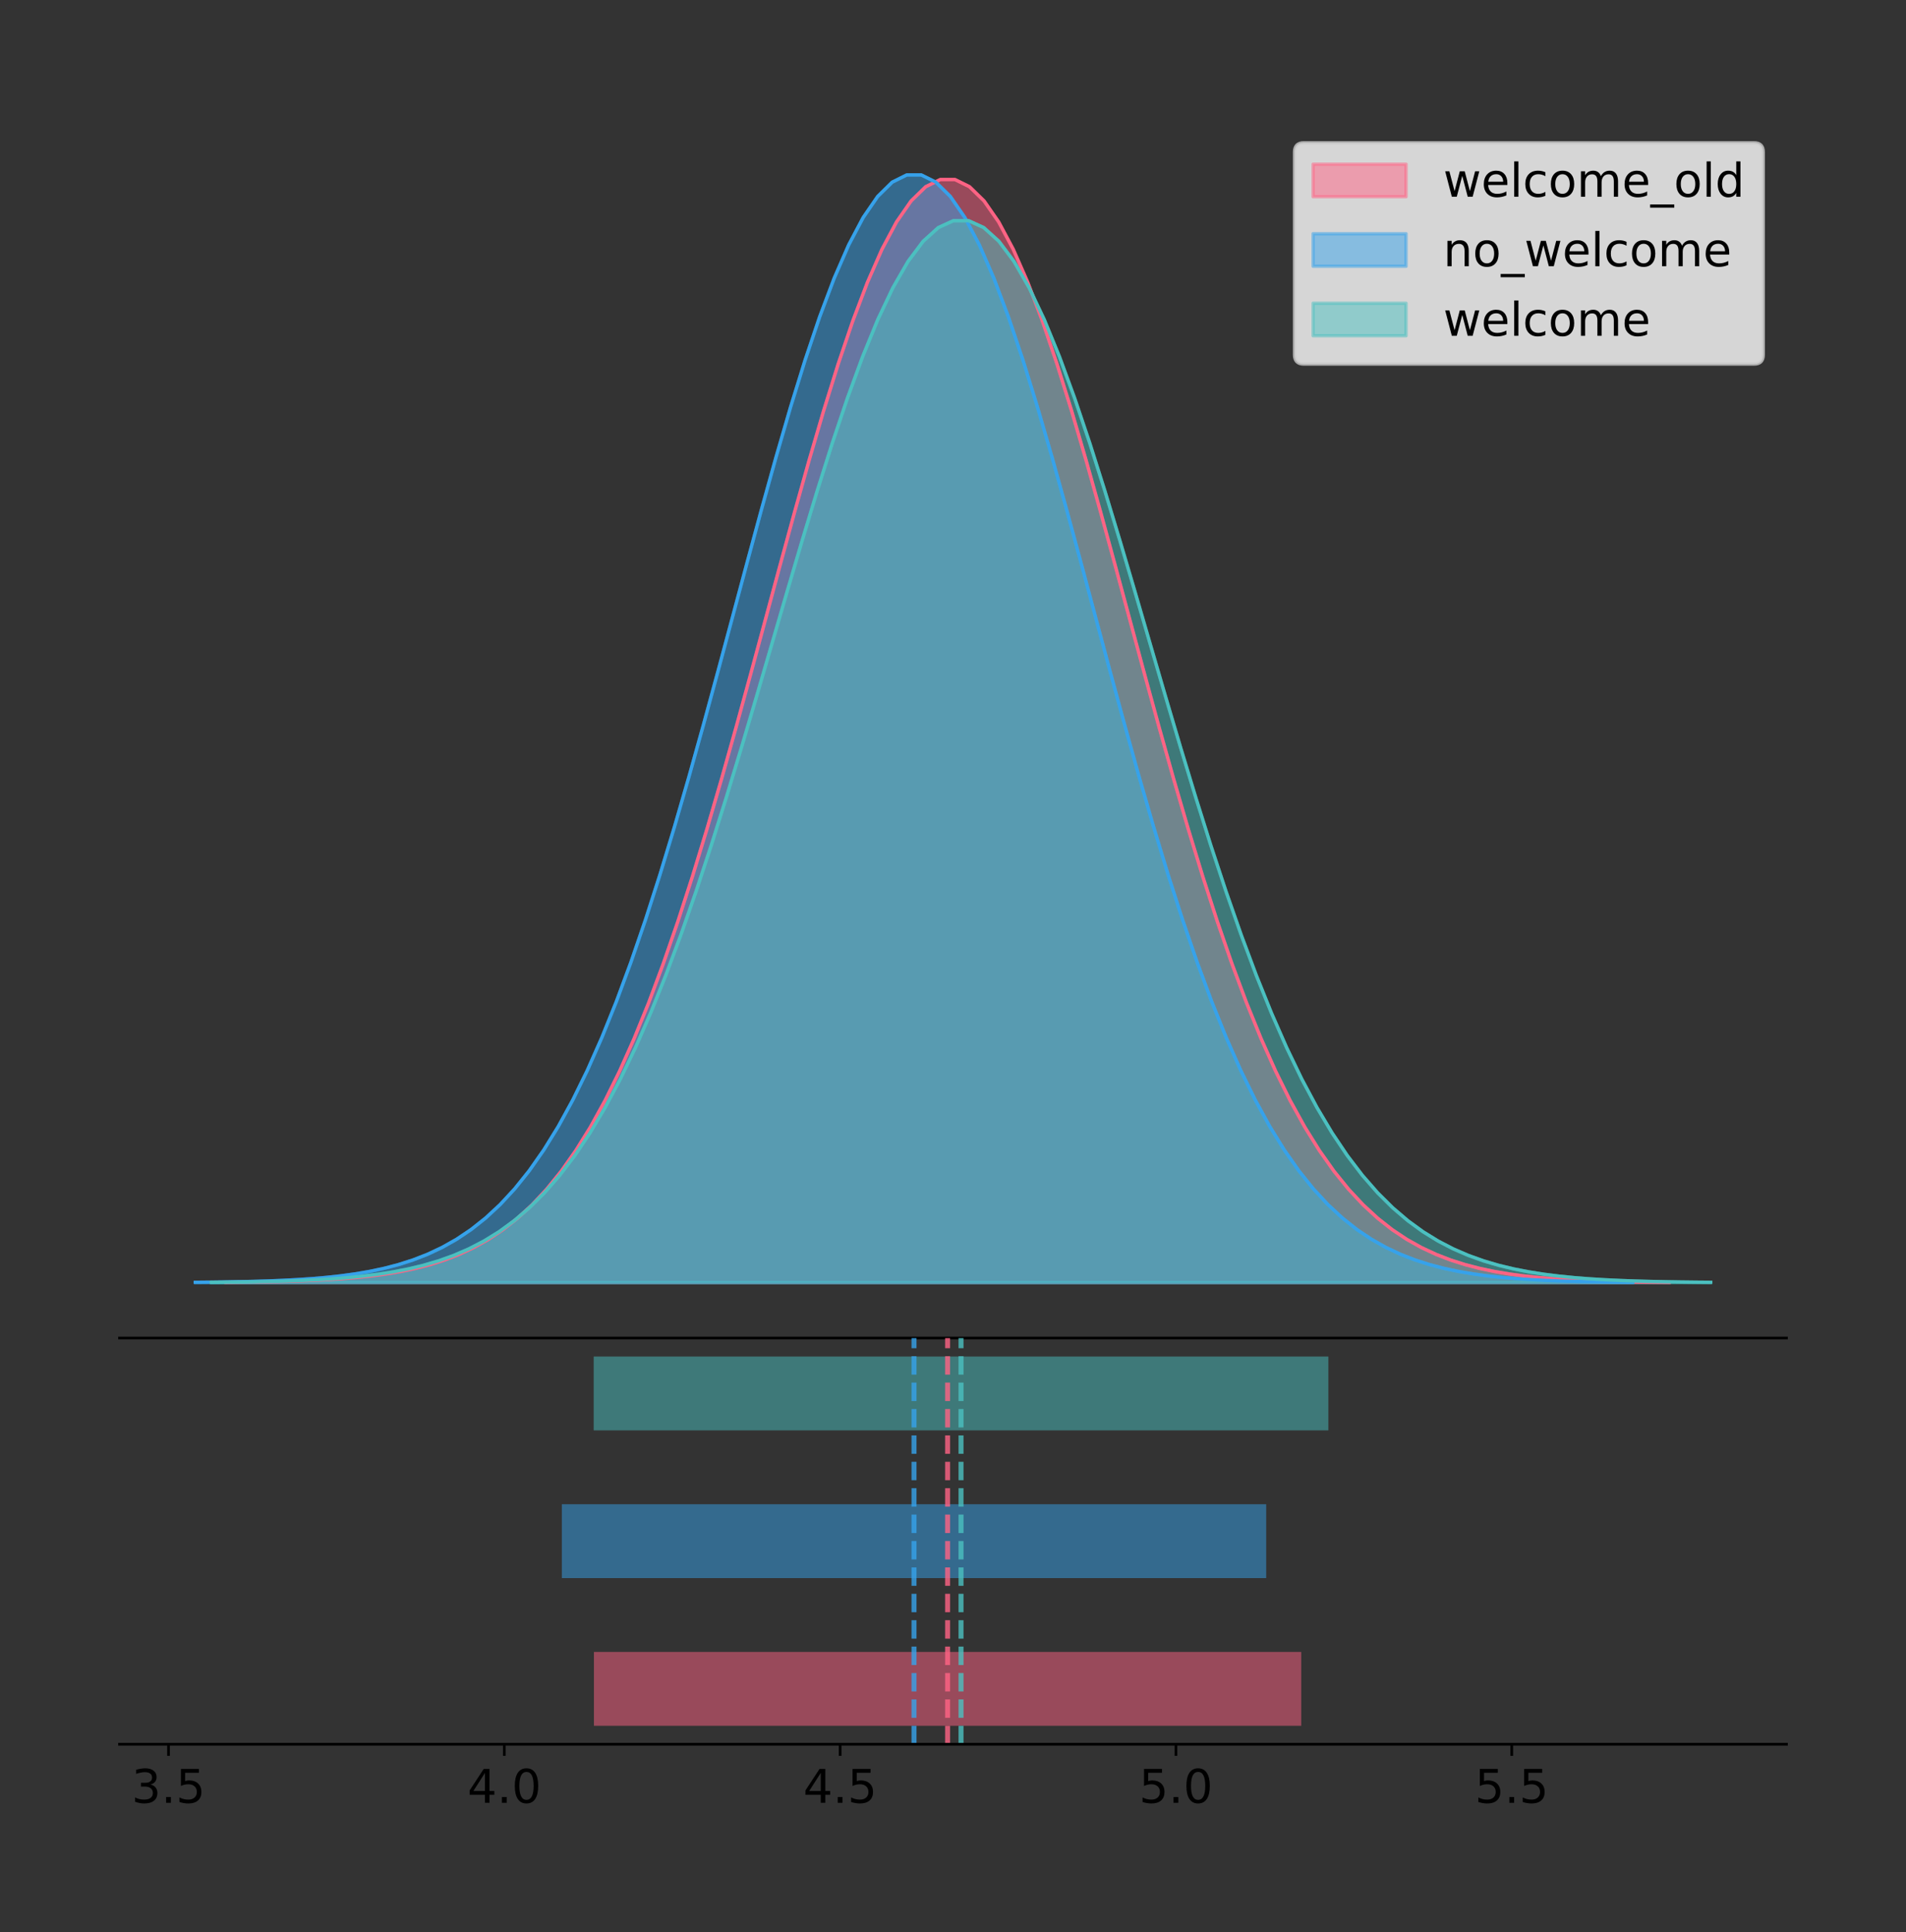 <?xml version="1.0" encoding="utf-8" standalone="no"?>
<!DOCTYPE svg PUBLIC "-//W3C//DTD SVG 1.1//EN"
  "http://www.w3.org/Graphics/SVG/1.1/DTD/svg11.dtd">
<!-- Created with matplotlib (https://matplotlib.org/) -->
<svg height="581.789pt" version="1.1" viewBox="0 0 574.2 581.789" width="574.2pt" xmlns="http://www.w3.org/2000/svg" xmlns:xlink="http://www.w3.org/1999/xlink">
 <rect x="0" y="0" width="574.2" height="581.789" fill="#333333" stroke="none"/>
 <defs>
  <style type="text/css">
*{stroke-linecap:butt;stroke-linejoin:round;}
  </style>
 </defs>
 <g id="figure_1">
  <g id="patch_1">
   <path d="M 0 581.789 
L 574.2 581.789 
L 574.2 0 
L 0 0 
z
" style="fill:none;"/>
  </g>
  <g id="axes_1">
   <g id="patch_2">
    <path d="M 36 402.93 
L 538.2 402.93 
L 538.2 36 
L 36 36 
z
" style="fill:none;"/>
   </g>
   <g id="PolyCollection_1">
    <defs>
     <path d="M 68.043 -195.538 
L 68.043 -195.65 
L 72.436 -195.692 
L 76.828 -195.748 
L 81.221 -195.824 
L 85.613 -195.924 
L 90.006 -196.055 
L 94.398 -196.228 
L 98.791 -196.451 
L 103.183 -196.739 
L 107.576 -197.108 
L 111.968 -197.577 
L 116.361 -198.168 
L 120.753 -198.909 
L 125.146 -199.83 
L 129.538 -200.968 
L 133.931 -202.362 
L 138.323 -204.058 
L 142.716 -206.107 
L 147.108 -208.563 
L 151.501 -211.485 
L 155.893 -214.936 
L 160.286 -218.981 
L 164.678 -223.684 
L 169.071 -229.11 
L 173.463 -235.323 
L 177.856 -242.378 
L 182.248 -250.325 
L 186.641 -259.203 
L 191.033 -269.039 
L 195.426 -279.841 
L 199.818 -291.603 
L 204.211 -304.292 
L 208.603 -317.857 
L 212.996 -332.218 
L 217.388 -347.27 
L 221.781 -362.885 
L 226.173 -378.904 
L 230.566 -395.15 
L 234.958 -411.421 
L 239.351 -427.498 
L 243.743 -443.15 
L 248.136 -458.138 
L 252.528 -472.221 
L 256.921 -485.162 
L 261.313 -496.734 
L 265.706 -506.731 
L 270.098 -514.966 
L 274.491 -521.285 
L 278.883 -525.567 
L 283.276 -527.729 
L 287.668 -527.729 
L 292.061 -525.567 
L 296.453 -521.285 
L 300.846 -514.966 
L 305.238 -506.731 
L 309.631 -496.734 
L 314.023 -485.162 
L 318.416 -472.221 
L 322.808 -458.138 
L 327.201 -443.15 
L 331.593 -427.498 
L 335.986 -411.421 
L 340.378 -395.15 
L 344.771 -378.904 
L 349.163 -362.885 
L 353.556 -347.27 
L 357.948 -332.218 
L 362.341 -317.857 
L 366.733 -304.292 
L 371.126 -291.603 
L 375.518 -279.841 
L 379.911 -269.039 
L 384.303 -259.203 
L 388.696 -250.325 
L 393.088 -242.378 
L 397.481 -235.323 
L 401.873 -229.11 
L 406.266 -223.684 
L 410.658 -218.981 
L 415.051 -214.936 
L 419.443 -211.485 
L 423.836 -208.563 
L 428.228 -206.107 
L 432.621 -204.058 
L 437.013 -202.362 
L 441.406 -200.968 
L 445.798 -199.83 
L 450.191 -198.909 
L 454.583 -198.168 
L 458.976 -197.577 
L 463.368 -197.108 
L 467.761 -196.739 
L 472.153 -196.451 
L 476.546 -196.228 
L 480.938 -196.055 
L 485.331 -195.924 
L 489.723 -195.824 
L 494.116 -195.748 
L 498.508 -195.692 
L 502.901 -195.65 
L 502.901 -195.538 
L 502.901 -195.538 
L 498.508 -195.538 
L 494.116 -195.538 
L 489.723 -195.538 
L 485.331 -195.538 
L 480.938 -195.538 
L 476.546 -195.538 
L 472.153 -195.538 
L 467.761 -195.538 
L 463.368 -195.538 
L 458.976 -195.538 
L 454.583 -195.538 
L 450.191 -195.538 
L 445.798 -195.538 
L 441.406 -195.538 
L 437.013 -195.538 
L 432.621 -195.538 
L 428.228 -195.538 
L 423.836 -195.538 
L 419.443 -195.538 
L 415.051 -195.538 
L 410.658 -195.538 
L 406.266 -195.538 
L 401.873 -195.538 
L 397.481 -195.538 
L 393.088 -195.538 
L 388.696 -195.538 
L 384.303 -195.538 
L 379.911 -195.538 
L 375.518 -195.538 
L 371.126 -195.538 
L 366.733 -195.538 
L 362.341 -195.538 
L 357.948 -195.538 
L 353.556 -195.538 
L 349.163 -195.538 
L 344.771 -195.538 
L 340.378 -195.538 
L 335.986 -195.538 
L 331.593 -195.538 
L 327.201 -195.538 
L 322.808 -195.538 
L 318.416 -195.538 
L 314.023 -195.538 
L 309.631 -195.538 
L 305.238 -195.538 
L 300.846 -195.538 
L 296.453 -195.538 
L 292.061 -195.538 
L 287.668 -195.538 
L 283.276 -195.538 
L 278.883 -195.538 
L 274.491 -195.538 
L 270.098 -195.538 
L 265.706 -195.538 
L 261.313 -195.538 
L 256.921 -195.538 
L 252.528 -195.538 
L 248.136 -195.538 
L 243.743 -195.538 
L 239.351 -195.538 
L 234.958 -195.538 
L 230.566 -195.538 
L 226.173 -195.538 
L 221.781 -195.538 
L 217.388 -195.538 
L 212.996 -195.538 
L 208.603 -195.538 
L 204.211 -195.538 
L 199.818 -195.538 
L 195.426 -195.538 
L 191.033 -195.538 
L 186.641 -195.538 
L 182.248 -195.538 
L 177.856 -195.538 
L 173.463 -195.538 
L 169.071 -195.538 
L 164.678 -195.538 
L 160.286 -195.538 
L 155.893 -195.538 
L 151.501 -195.538 
L 147.108 -195.538 
L 142.716 -195.538 
L 138.323 -195.538 
L 133.931 -195.538 
L 129.538 -195.538 
L 125.146 -195.538 
L 120.753 -195.538 
L 116.361 -195.538 
L 111.968 -195.538 
L 107.576 -195.538 
L 103.183 -195.538 
L 98.791 -195.538 
L 94.398 -195.538 
L 90.006 -195.538 
L 85.613 -195.538 
L 81.221 -195.538 
L 76.828 -195.538 
L 72.436 -195.538 
L 68.043 -195.538 
z
" id="mfe1f7207b8" style="stroke:#ff6384;stroke-opacity:0.5;"/>
    </defs>
    <g clip-path="url(#pb02320dcc9)">
     <use style="fill:#ff6384;fill-opacity:0.5;stroke:#ff6384;stroke-opacity:0.5;" x="0" xlink:href="#mfe1f7207b8" y="581.789"/>
    </g>
   </g>
   <g id="PolyCollection_2">
    <defs>
     <path d="M 58.827 -195.538 
L 58.827 -195.65 
L 63.202 -195.692 
L 67.576 -195.749 
L 71.95 -195.825 
L 76.325 -195.925 
L 80.699 -196.058 
L 85.073 -196.23 
L 89.447 -196.455 
L 93.822 -196.744 
L 98.196 -197.115 
L 102.57 -197.585 
L 106.945 -198.179 
L 111.319 -198.923 
L 115.693 -199.848 
L 120.068 -200.99 
L 124.442 -202.39 
L 128.816 -204.093 
L 133.191 -206.151 
L 137.565 -208.617 
L 141.939 -211.552 
L 146.313 -215.017 
L 150.688 -219.078 
L 155.062 -223.801 
L 159.436 -229.25 
L 163.811 -235.488 
L 168.185 -242.572 
L 172.559 -250.552 
L 176.934 -259.468 
L 181.308 -269.344 
L 185.682 -280.192 
L 190.057 -292.002 
L 194.431 -304.744 
L 198.805 -318.365 
L 203.179 -332.786 
L 207.554 -347.901 
L 211.928 -363.58 
L 216.302 -379.667 
L 220.677 -395.98 
L 225.051 -412.318 
L 229.425 -428.462 
L 233.8 -444.18 
L 238.174 -459.23 
L 242.548 -473.372 
L 246.923 -486.366 
L 251.297 -497.987 
L 255.671 -508.025 
L 260.045 -516.294 
L 264.42 -522.64 
L 268.794 -526.94 
L 273.168 -529.111 
L 277.543 -529.111 
L 281.917 -526.94 
L 286.291 -522.64 
L 290.666 -516.294 
L 295.04 -508.025 
L 299.414 -497.987 
L 303.789 -486.366 
L 308.163 -473.372 
L 312.537 -459.23 
L 316.911 -444.18 
L 321.286 -428.462 
L 325.66 -412.318 
L 330.034 -395.98 
L 334.409 -379.667 
L 338.783 -363.58 
L 343.157 -347.901 
L 347.532 -332.786 
L 351.906 -318.365 
L 356.28 -304.744 
L 360.655 -292.002 
L 365.029 -280.192 
L 369.403 -269.344 
L 373.777 -259.468 
L 378.152 -250.552 
L 382.526 -242.572 
L 386.9 -235.488 
L 391.275 -229.25 
L 395.649 -223.801 
L 400.023 -219.078 
L 404.398 -215.017 
L 408.772 -211.552 
L 413.146 -208.617 
L 417.521 -206.151 
L 421.895 -204.093 
L 426.269 -202.39 
L 430.643 -200.99 
L 435.018 -199.848 
L 439.392 -198.923 
L 443.766 -198.179 
L 448.141 -197.585 
L 452.515 -197.115 
L 456.889 -196.744 
L 461.264 -196.455 
L 465.638 -196.23 
L 470.012 -196.058 
L 474.387 -195.925 
L 478.761 -195.825 
L 483.135 -195.749 
L 487.509 -195.692 
L 491.884 -195.65 
L 491.884 -195.538 
L 491.884 -195.538 
L 487.509 -195.538 
L 483.135 -195.538 
L 478.761 -195.538 
L 474.387 -195.538 
L 470.012 -195.538 
L 465.638 -195.538 
L 461.264 -195.538 
L 456.889 -195.538 
L 452.515 -195.538 
L 448.141 -195.538 
L 443.766 -195.538 
L 439.392 -195.538 
L 435.018 -195.538 
L 430.643 -195.538 
L 426.269 -195.538 
L 421.895 -195.538 
L 417.521 -195.538 
L 413.146 -195.538 
L 408.772 -195.538 
L 404.398 -195.538 
L 400.023 -195.538 
L 395.649 -195.538 
L 391.275 -195.538 
L 386.9 -195.538 
L 382.526 -195.538 
L 378.152 -195.538 
L 373.777 -195.538 
L 369.403 -195.538 
L 365.029 -195.538 
L 360.655 -195.538 
L 356.28 -195.538 
L 351.906 -195.538 
L 347.532 -195.538 
L 343.157 -195.538 
L 338.783 -195.538 
L 334.409 -195.538 
L 330.034 -195.538 
L 325.66 -195.538 
L 321.286 -195.538 
L 316.911 -195.538 
L 312.537 -195.538 
L 308.163 -195.538 
L 303.789 -195.538 
L 299.414 -195.538 
L 295.04 -195.538 
L 290.666 -195.538 
L 286.291 -195.538 
L 281.917 -195.538 
L 277.543 -195.538 
L 273.168 -195.538 
L 268.794 -195.538 
L 264.42 -195.538 
L 260.045 -195.538 
L 255.671 -195.538 
L 251.297 -195.538 
L 246.923 -195.538 
L 242.548 -195.538 
L 238.174 -195.538 
L 233.8 -195.538 
L 229.425 -195.538 
L 225.051 -195.538 
L 220.677 -195.538 
L 216.302 -195.538 
L 211.928 -195.538 
L 207.554 -195.538 
L 203.179 -195.538 
L 198.805 -195.538 
L 194.431 -195.538 
L 190.057 -195.538 
L 185.682 -195.538 
L 181.308 -195.538 
L 176.934 -195.538 
L 172.559 -195.538 
L 168.185 -195.538 
L 163.811 -195.538 
L 159.436 -195.538 
L 155.062 -195.538 
L 150.688 -195.538 
L 146.313 -195.538 
L 141.939 -195.538 
L 137.565 -195.538 
L 133.191 -195.538 
L 128.816 -195.538 
L 124.442 -195.538 
L 120.068 -195.538 
L 115.693 -195.538 
L 111.319 -195.538 
L 106.945 -195.538 
L 102.57 -195.538 
L 98.196 -195.538 
L 93.822 -195.538 
L 89.447 -195.538 
L 85.073 -195.538 
L 80.699 -195.538 
L 76.325 -195.538 
L 71.95 -195.538 
L 67.576 -195.538 
L 63.202 -195.538 
L 58.827 -195.538 
z
" id="m46a55c769d" style="stroke:#36a2eb;stroke-opacity:0.5;"/>
    </defs>
    <g clip-path="url(#pb02320dcc9)">
     <use style="fill:#36a2eb;fill-opacity:0.5;stroke:#36a2eb;stroke-opacity:0.5;" x="0" xlink:href="#m46a55c769d" y="581.789"/>
    </g>
   </g>
   <g id="PolyCollection_3">
    <defs>
     <path d="M 63.665 -195.538 
L 63.665 -195.645 
L 68.227 -195.686 
L 72.79 -195.74 
L 77.353 -195.813 
L 81.916 -195.909 
L 86.478 -196.036 
L 91.041 -196.202 
L 95.604 -196.417 
L 100.166 -196.695 
L 104.729 -197.05 
L 109.292 -197.501 
L 113.854 -198.07 
L 118.417 -198.783 
L 122.98 -199.67 
L 127.543 -200.765 
L 132.105 -202.107 
L 136.668 -203.74 
L 141.231 -205.712 
L 145.793 -208.077 
L 150.356 -210.89 
L 154.919 -214.213 
L 159.482 -218.106 
L 164.044 -222.634 
L 168.607 -227.858 
L 173.17 -233.838 
L 177.732 -240.63 
L 182.295 -248.281 
L 186.858 -256.828 
L 191.421 -266.297 
L 195.983 -276.697 
L 200.546 -288.019 
L 205.109 -300.235 
L 209.671 -313.294 
L 214.234 -327.119 
L 218.797 -341.61 
L 223.359 -356.642 
L 227.922 -372.064 
L 232.485 -387.704 
L 237.048 -403.367 
L 241.61 -418.845 
L 246.173 -433.913 
L 250.736 -448.342 
L 255.298 -461.9 
L 259.861 -474.357 
L 264.424 -485.498 
L 268.987 -495.122 
L 273.549 -503.05 
L 278.112 -509.133 
L 282.675 -513.256 
L 287.237 -515.337 
L 291.8 -515.337 
L 296.363 -513.256 
L 300.925 -509.133 
L 305.488 -503.05 
L 310.051 -495.122 
L 314.614 -485.498 
L 319.176 -474.357 
L 323.739 -461.9 
L 328.302 -448.342 
L 332.864 -433.913 
L 337.427 -418.845 
L 341.99 -403.367 
L 346.553 -387.704 
L 351.115 -372.064 
L 355.678 -356.642 
L 360.241 -341.61 
L 364.803 -327.119 
L 369.366 -313.294 
L 373.929 -300.235 
L 378.492 -288.019 
L 383.054 -276.697 
L 387.617 -266.297 
L 392.18 -256.828 
L 396.742 -248.281 
L 401.305 -240.63 
L 405.868 -233.838 
L 410.43 -227.858 
L 414.993 -222.634 
L 419.556 -218.106 
L 424.119 -214.213 
L 428.681 -210.89 
L 433.244 -208.077 
L 437.807 -205.712 
L 442.369 -203.74 
L 446.932 -202.107 
L 451.495 -200.765 
L 456.058 -199.67 
L 460.62 -198.783 
L 465.183 -198.07 
L 469.746 -197.501 
L 474.308 -197.05 
L 478.871 -196.695 
L 483.434 -196.417 
L 487.996 -196.202 
L 492.559 -196.036 
L 497.122 -195.909 
L 501.685 -195.813 
L 506.247 -195.74 
L 510.81 -195.686 
L 515.373 -195.645 
L 515.373 -195.538 
L 515.373 -195.538 
L 510.81 -195.538 
L 506.247 -195.538 
L 501.685 -195.538 
L 497.122 -195.538 
L 492.559 -195.538 
L 487.996 -195.538 
L 483.434 -195.538 
L 478.871 -195.538 
L 474.308 -195.538 
L 469.746 -195.538 
L 465.183 -195.538 
L 460.62 -195.538 
L 456.058 -195.538 
L 451.495 -195.538 
L 446.932 -195.538 
L 442.369 -195.538 
L 437.807 -195.538 
L 433.244 -195.538 
L 428.681 -195.538 
L 424.119 -195.538 
L 419.556 -195.538 
L 414.993 -195.538 
L 410.43 -195.538 
L 405.868 -195.538 
L 401.305 -195.538 
L 396.742 -195.538 
L 392.18 -195.538 
L 387.617 -195.538 
L 383.054 -195.538 
L 378.492 -195.538 
L 373.929 -195.538 
L 369.366 -195.538 
L 364.803 -195.538 
L 360.241 -195.538 
L 355.678 -195.538 
L 351.115 -195.538 
L 346.553 -195.538 
L 341.99 -195.538 
L 337.427 -195.538 
L 332.864 -195.538 
L 328.302 -195.538 
L 323.739 -195.538 
L 319.176 -195.538 
L 314.614 -195.538 
L 310.051 -195.538 
L 305.488 -195.538 
L 300.925 -195.538 
L 296.363 -195.538 
L 291.8 -195.538 
L 287.237 -195.538 
L 282.675 -195.538 
L 278.112 -195.538 
L 273.549 -195.538 
L 268.987 -195.538 
L 264.424 -195.538 
L 259.861 -195.538 
L 255.298 -195.538 
L 250.736 -195.538 
L 246.173 -195.538 
L 241.61 -195.538 
L 237.048 -195.538 
L 232.485 -195.538 
L 227.922 -195.538 
L 223.359 -195.538 
L 218.797 -195.538 
L 214.234 -195.538 
L 209.671 -195.538 
L 205.109 -195.538 
L 200.546 -195.538 
L 195.983 -195.538 
L 191.421 -195.538 
L 186.858 -195.538 
L 182.295 -195.538 
L 177.732 -195.538 
L 173.17 -195.538 
L 168.607 -195.538 
L 164.044 -195.538 
L 159.482 -195.538 
L 154.919 -195.538 
L 150.356 -195.538 
L 145.793 -195.538 
L 141.231 -195.538 
L 136.668 -195.538 
L 132.105 -195.538 
L 127.543 -195.538 
L 122.98 -195.538 
L 118.417 -195.538 
L 113.854 -195.538 
L 109.292 -195.538 
L 104.729 -195.538 
L 100.166 -195.538 
L 95.604 -195.538 
L 91.041 -195.538 
L 86.478 -195.538 
L 81.916 -195.538 
L 77.353 -195.538 
L 72.79 -195.538 
L 68.227 -195.538 
L 63.665 -195.538 
z
" id="m314ed93e96" style="stroke:#4bc0c0;stroke-opacity:0.5;"/>
    </defs>
    <g clip-path="url(#pb02320dcc9)">
     <use style="fill:#4bc0c0;fill-opacity:0.5;stroke:#4bc0c0;stroke-opacity:0.5;" x="0" xlink:href="#m314ed93e96" y="581.789"/>
    </g>
   </g>
   <g id="line2d_1">
    <path clip-path="url(#pb02320dcc9)" d="M 68.043 386.14 
L 72.436 386.098 
L 76.828 386.041 
L 81.221 385.966 
L 85.613 385.866 
L 90.006 385.734 
L 94.398 385.562 
L 98.791 385.338 
L 103.183 385.05 
L 107.576 384.681 
L 111.968 384.213 
L 116.361 383.621 
L 120.753 382.881 
L 125.146 381.959 
L 129.538 380.822 
L 133.931 379.428 
L 138.323 377.731 
L 142.716 375.683 
L 147.108 373.227 
L 151.501 370.304 
L 155.893 366.853 
L 160.286 362.809 
L 164.678 358.106 
L 169.071 352.679 
L 173.463 346.467 
L 177.856 339.412 
L 182.248 331.465 
L 186.641 322.586 
L 191.033 312.751 
L 195.426 301.948 
L 199.818 290.187 
L 204.211 277.497 
L 208.603 263.933 
L 212.996 249.572 
L 217.388 234.519 
L 221.781 218.905 
L 226.173 202.885 
L 230.566 186.639 
L 234.958 170.369 
L 239.351 154.291 
L 243.743 138.639 
L 248.136 123.651 
L 252.528 109.568 
L 256.921 96.628 
L 261.313 85.055 
L 265.706 75.059 
L 270.098 66.823 
L 274.491 60.504 
L 278.883 56.222 
L 283.276 54.06 
L 287.668 54.06 
L 292.061 56.222 
L 296.453 60.504 
L 300.846 66.823 
L 305.238 75.059 
L 309.631 85.055 
L 314.023 96.628 
L 318.416 109.568 
L 322.808 123.651 
L 327.201 138.639 
L 331.593 154.291 
L 335.986 170.369 
L 340.378 186.639 
L 344.771 202.885 
L 349.163 218.905 
L 353.556 234.519 
L 357.948 249.572 
L 362.341 263.933 
L 366.733 277.497 
L 371.126 290.187 
L 375.518 301.948 
L 379.911 312.751 
L 384.303 322.586 
L 388.696 331.465 
L 393.088 339.412 
L 397.481 346.467 
L 401.873 352.679 
L 406.266 358.106 
L 410.658 362.809 
L 415.051 366.853 
L 419.443 370.304 
L 423.836 373.227 
L 428.228 375.683 
L 432.621 377.731 
L 437.013 379.428 
L 441.406 380.822 
L 445.798 381.959 
L 450.191 382.881 
L 454.583 383.621 
L 458.976 384.213 
L 463.368 384.681 
L 467.761 385.05 
L 472.153 385.338 
L 476.546 385.562 
L 480.938 385.734 
L 485.331 385.866 
L 489.723 385.966 
L 494.116 386.041 
L 498.508 386.098 
L 502.901 386.14 
" style="fill:none;stroke:#ff6384;stroke-linecap:square;"/>
   </g>
   <g id="line2d_2">
    <path clip-path="url(#pb02320dcc9)" d="M 58.827 386.139 
L 63.202 386.097 
L 67.576 386.04 
L 71.95 385.965 
L 76.325 385.864 
L 80.699 385.732 
L 85.073 385.559 
L 89.447 385.334 
L 93.822 385.045 
L 98.196 384.675 
L 102.57 384.204 
L 106.945 383.61 
L 111.319 382.867 
L 115.693 381.941 
L 120.068 380.799 
L 124.442 379.399 
L 128.816 377.696 
L 133.191 375.639 
L 137.565 373.172 
L 141.939 370.238 
L 146.313 366.772 
L 150.688 362.711 
L 155.062 357.989 
L 159.436 352.539 
L 163.811 346.301 
L 168.185 339.217 
L 172.559 331.237 
L 176.934 322.322 
L 181.308 312.445 
L 185.682 301.597 
L 190.057 289.787 
L 194.431 277.045 
L 198.805 263.424 
L 203.179 249.004 
L 207.554 233.888 
L 211.928 218.209 
L 216.302 202.123 
L 220.677 185.809 
L 225.051 169.471 
L 229.425 153.327 
L 233.8 137.61 
L 238.174 122.559 
L 242.548 108.418 
L 246.923 95.423 
L 251.297 83.803 
L 255.671 73.765 
L 260.045 65.495 
L 264.42 59.15 
L 268.794 54.85 
L 273.168 52.679 
L 277.543 52.679 
L 281.917 54.85 
L 286.291 59.15 
L 290.666 65.495 
L 295.04 73.765 
L 299.414 83.803 
L 303.789 95.423 
L 308.163 108.418 
L 312.537 122.559 
L 316.911 137.61 
L 321.286 153.327 
L 325.66 169.471 
L 330.034 185.809 
L 334.409 202.123 
L 338.783 218.209 
L 343.157 233.888 
L 347.532 249.004 
L 351.906 263.424 
L 356.28 277.045 
L 360.655 289.787 
L 365.029 301.597 
L 369.403 312.445 
L 373.777 322.322 
L 378.152 331.237 
L 382.526 339.217 
L 386.9 346.301 
L 391.275 352.539 
L 395.649 357.989 
L 400.023 362.711 
L 404.398 366.772 
L 408.772 370.238 
L 413.146 373.172 
L 417.521 375.639 
L 421.895 377.696 
L 426.269 379.399 
L 430.643 380.799 
L 435.018 381.941 
L 439.392 382.867 
L 443.766 383.61 
L 448.141 384.204 
L 452.515 384.675 
L 456.889 385.045 
L 461.264 385.334 
L 465.638 385.559 
L 470.012 385.732 
L 474.387 385.864 
L 478.761 385.965 
L 483.135 386.04 
L 487.509 386.097 
L 491.884 386.139 
" style="fill:none;stroke:#36a2eb;stroke-linecap:square;"/>
   </g>
   <g id="line2d_3">
    <path clip-path="url(#pb02320dcc9)" d="M 63.665 386.144 
L 68.227 386.104 
L 72.79 386.049 
L 77.353 385.976 
L 81.916 385.88 
L 86.478 385.753 
L 91.041 385.587 
L 95.604 385.372 
L 100.166 385.095 
L 104.729 384.74 
L 109.292 384.289 
L 113.854 383.719 
L 118.417 383.006 
L 122.98 382.119 
L 127.543 381.024 
L 132.105 379.682 
L 136.668 378.049 
L 141.231 376.077 
L 145.793 373.712 
L 150.356 370.899 
L 154.919 367.577 
L 159.482 363.683 
L 164.044 359.156 
L 168.607 353.931 
L 173.17 347.951 
L 177.732 341.159 
L 182.295 333.509 
L 186.858 324.961 
L 191.421 315.493 
L 195.983 305.093 
L 200.546 293.77 
L 205.109 281.554 
L 209.671 268.496 
L 214.234 254.671 
L 218.797 240.179 
L 223.359 225.148 
L 227.922 209.725 
L 232.485 194.086 
L 237.048 178.422 
L 241.61 162.945 
L 246.173 147.876 
L 250.736 133.447 
L 255.298 119.89 
L 259.861 107.432 
L 264.424 96.291 
L 268.987 86.668 
L 273.549 78.74 
L 278.112 72.656 
L 282.675 68.534 
L 287.237 66.452 
L 291.8 66.452 
L 296.363 68.534 
L 300.925 72.656 
L 305.488 78.74 
L 310.051 86.668 
L 314.614 96.291 
L 319.176 107.432 
L 323.739 119.89 
L 328.302 133.447 
L 332.864 147.876 
L 337.427 162.945 
L 341.99 178.422 
L 346.553 194.086 
L 351.115 209.725 
L 355.678 225.148 
L 360.241 240.179 
L 364.803 254.671 
L 369.366 268.496 
L 373.929 281.554 
L 378.492 293.77 
L 383.054 305.093 
L 387.617 315.493 
L 392.18 324.961 
L 396.742 333.509 
L 401.305 341.159 
L 405.868 347.951 
L 410.43 353.931 
L 414.993 359.156 
L 419.556 363.683 
L 424.119 367.577 
L 428.681 370.899 
L 433.244 373.712 
L 437.807 376.077 
L 442.369 378.049 
L 446.932 379.682 
L 451.495 381.024 
L 456.058 382.119 
L 460.62 383.006 
L 465.183 383.719 
L 469.746 384.289 
L 474.308 384.74 
L 478.871 385.095 
L 483.434 385.372 
L 487.996 385.587 
L 492.559 385.753 
L 497.122 385.88 
L 501.685 385.976 
L 506.247 386.049 
L 510.81 386.104 
L 515.373 386.144 
" style="fill:none;stroke:#4bc0c0;stroke-linecap:square;"/>
   </g>
   <g id="patch_3">
    <path d="M 36 402.93 
L 538.2 402.93 
" style="fill:none;stroke:#000000;stroke-linecap:square;stroke-linejoin:miter;stroke-width:0.8;"/>
   </g>
   <g id="legend_1">
    <g id="patch_4">
     <path d="M 392.788 109.627 
L 528.4 109.627 
Q 531.2 109.627 531.2 106.827 
L 531.2 45.8 
Q 531.2 43 528.4 43 
L 392.788 43 
Q 389.988 43 389.988 45.8 
L 389.988 106.827 
Q 389.988 109.627 392.788 109.627 
z
" style="fill:#ffffff;opacity:0.8;stroke:#cccccc;stroke-linejoin:miter;"/>
    </g>
    <g id="patch_5">
     <path d="M 395.588 59.238 
L 423.588 59.238 
L 423.588 49.438 
L 395.588 49.438 
z
" style="fill:#ff6384;opacity:0.5;stroke:#ff6384;stroke-linejoin:miter;"/>
    </g>
    <g id="text_1">
     <!-- welcome_old -->
     <defs>
      <path d="M 4.203 54.688 
L 13.188 54.688 
L 24.422 12.016 
L 35.594 54.688 
L 46.188 54.688 
L 57.422 12.016 
L 68.609 54.688 
L 77.594 54.688 
L 63.281 0 
L 52.688 0 
L 40.922 44.828 
L 29.109 0 
L 18.5 0 
z
" id="DejaVuSans-119"/>
      <path d="M 56.203 29.594 
L 56.203 25.203 
L 14.891 25.203 
Q 15.484 15.922 20.484 11.062 
Q 25.484 6.203 34.422 6.203 
Q 39.594 6.203 44.453 7.469 
Q 49.312 8.734 54.109 11.281 
L 54.109 2.781 
Q 49.266 0.734 44.188 -0.344 
Q 39.109 -1.422 33.891 -1.422 
Q 20.797 -1.422 13.156 6.188 
Q 5.516 13.812 5.516 26.812 
Q 5.516 40.234 12.766 48.109 
Q 20.016 56 32.328 56 
Q 43.359 56 49.781 48.891 
Q 56.203 41.797 56.203 29.594 
z
M 47.219 32.234 
Q 47.125 39.594 43.094 43.984 
Q 39.062 48.391 32.422 48.391 
Q 24.906 48.391 20.391 44.141 
Q 15.875 39.891 15.188 32.172 
z
" id="DejaVuSans-101"/>
      <path d="M 9.422 75.984 
L 18.406 75.984 
L 18.406 0 
L 9.422 0 
z
" id="DejaVuSans-108"/>
      <path d="M 48.781 52.594 
L 48.781 44.188 
Q 44.969 46.297 41.141 47.344 
Q 37.312 48.391 33.406 48.391 
Q 24.656 48.391 19.812 42.844 
Q 14.984 37.312 14.984 27.297 
Q 14.984 17.281 19.812 11.734 
Q 24.656 6.203 33.406 6.203 
Q 37.312 6.203 41.141 7.25 
Q 44.969 8.297 48.781 10.406 
L 48.781 2.094 
Q 45.016 0.344 40.984 -0.531 
Q 36.969 -1.422 32.422 -1.422 
Q 20.062 -1.422 12.781 6.344 
Q 5.516 14.109 5.516 27.297 
Q 5.516 40.672 12.859 48.328 
Q 20.219 56 33.016 56 
Q 37.156 56 41.109 55.141 
Q 45.062 54.297 48.781 52.594 
z
" id="DejaVuSans-99"/>
      <path d="M 30.609 48.391 
Q 23.391 48.391 19.188 42.75 
Q 14.984 37.109 14.984 27.297 
Q 14.984 17.484 19.156 11.844 
Q 23.344 6.203 30.609 6.203 
Q 37.797 6.203 41.984 11.859 
Q 46.188 17.531 46.188 27.297 
Q 46.188 37.016 41.984 42.703 
Q 37.797 48.391 30.609 48.391 
z
M 30.609 56 
Q 42.328 56 49.016 48.375 
Q 55.719 40.766 55.719 27.297 
Q 55.719 13.875 49.016 6.219 
Q 42.328 -1.422 30.609 -1.422 
Q 18.844 -1.422 12.172 6.219 
Q 5.516 13.875 5.516 27.297 
Q 5.516 40.766 12.172 48.375 
Q 18.844 56 30.609 56 
z
" id="DejaVuSans-111"/>
      <path d="M 52 44.188 
Q 55.375 50.25 60.062 53.125 
Q 64.75 56 71.094 56 
Q 79.641 56 84.281 50.016 
Q 88.922 44.047 88.922 33.016 
L 88.922 0 
L 79.891 0 
L 79.891 32.719 
Q 79.891 40.578 77.094 44.375 
Q 74.312 48.188 68.609 48.188 
Q 61.625 48.188 57.562 43.547 
Q 53.516 38.922 53.516 30.906 
L 53.516 0 
L 44.484 0 
L 44.484 32.719 
Q 44.484 40.625 41.703 44.406 
Q 38.922 48.188 33.109 48.188 
Q 26.219 48.188 22.156 43.531 
Q 18.109 38.875 18.109 30.906 
L 18.109 0 
L 9.078 0 
L 9.078 54.688 
L 18.109 54.688 
L 18.109 46.188 
Q 21.188 51.219 25.484 53.609 
Q 29.781 56 35.688 56 
Q 41.656 56 45.828 52.969 
Q 50 49.953 52 44.188 
z
" id="DejaVuSans-109"/>
      <path d="M 50.984 -16.609 
L 50.984 -23.578 
L -0.984 -23.578 
L -0.984 -16.609 
z
" id="DejaVuSans-95"/>
      <path d="M 45.406 46.391 
L 45.406 75.984 
L 54.391 75.984 
L 54.391 0 
L 45.406 0 
L 45.406 8.203 
Q 42.578 3.328 38.25 0.953 
Q 33.938 -1.422 27.875 -1.422 
Q 17.969 -1.422 11.734 6.484 
Q 5.516 14.406 5.516 27.297 
Q 5.516 40.188 11.734 48.094 
Q 17.969 56 27.875 56 
Q 33.938 56 38.25 53.625 
Q 42.578 51.266 45.406 46.391 
z
M 14.797 27.297 
Q 14.797 17.391 18.875 11.75 
Q 22.953 6.109 30.078 6.109 
Q 37.203 6.109 41.297 11.75 
Q 45.406 17.391 45.406 27.297 
Q 45.406 37.203 41.297 42.844 
Q 37.203 48.484 30.078 48.484 
Q 22.953 48.484 18.875 42.844 
Q 14.797 37.203 14.797 27.297 
z
" id="DejaVuSans-100"/>
     </defs>
     <g transform="translate(434.788 59.238)scale(0.14 -0.14)">
      <use xlink:href="#DejaVuSans-119"/>
      <use x="81.787" xlink:href="#DejaVuSans-101"/>
      <use x="143.311" xlink:href="#DejaVuSans-108"/>
      <use x="171.094" xlink:href="#DejaVuSans-99"/>
      <use x="226.074" xlink:href="#DejaVuSans-111"/>
      <use x="287.256" xlink:href="#DejaVuSans-109"/>
      <use x="384.668" xlink:href="#DejaVuSans-101"/>
      <use x="446.191" xlink:href="#DejaVuSans-95"/>
      <use x="496.191" xlink:href="#DejaVuSans-111"/>
      <use x="557.373" xlink:href="#DejaVuSans-108"/>
      <use x="585.156" xlink:href="#DejaVuSans-100"/>
     </g>
    </g>
    <g id="patch_6">
     <path d="M 395.588 80.177 
L 423.588 80.177 
L 423.588 70.377 
L 395.588 70.377 
z
" style="fill:#36a2eb;opacity:0.5;stroke:#36a2eb;stroke-linejoin:miter;"/>
    </g>
    <g id="text_2">
     <!-- no_welcome -->
     <defs>
      <path d="M 54.891 33.016 
L 54.891 0 
L 45.906 0 
L 45.906 32.719 
Q 45.906 40.484 42.875 44.328 
Q 39.844 48.188 33.797 48.188 
Q 26.516 48.188 22.312 43.547 
Q 18.109 38.922 18.109 30.906 
L 18.109 0 
L 9.078 0 
L 9.078 54.688 
L 18.109 54.688 
L 18.109 46.188 
Q 21.344 51.125 25.703 53.562 
Q 30.078 56 35.797 56 
Q 45.219 56 50.047 50.172 
Q 54.891 44.344 54.891 33.016 
z
" id="DejaVuSans-110"/>
     </defs>
     <g transform="translate(434.788 80.177)scale(0.14 -0.14)">
      <use xlink:href="#DejaVuSans-110"/>
      <use x="63.379" xlink:href="#DejaVuSans-111"/>
      <use x="124.561" xlink:href="#DejaVuSans-95"/>
      <use x="174.561" xlink:href="#DejaVuSans-119"/>
      <use x="256.348" xlink:href="#DejaVuSans-101"/>
      <use x="317.871" xlink:href="#DejaVuSans-108"/>
      <use x="345.654" xlink:href="#DejaVuSans-99"/>
      <use x="400.635" xlink:href="#DejaVuSans-111"/>
      <use x="461.816" xlink:href="#DejaVuSans-109"/>
      <use x="559.229" xlink:href="#DejaVuSans-101"/>
     </g>
    </g>
    <g id="patch_7">
     <path d="M 395.588 101.115 
L 423.588 101.115 
L 423.588 91.315 
L 395.588 91.315 
z
" style="fill:#4bc0c0;opacity:0.5;stroke:#4bc0c0;stroke-linejoin:miter;"/>
    </g>
    <g id="text_3">
     <!-- welcome -->
     <g transform="translate(434.788 101.115)scale(0.14 -0.14)">
      <use xlink:href="#DejaVuSans-119"/>
      <use x="81.787" xlink:href="#DejaVuSans-101"/>
      <use x="143.311" xlink:href="#DejaVuSans-108"/>
      <use x="171.094" xlink:href="#DejaVuSans-99"/>
      <use x="226.074" xlink:href="#DejaVuSans-111"/>
      <use x="287.256" xlink:href="#DejaVuSans-109"/>
      <use x="384.668" xlink:href="#DejaVuSans-101"/>
     </g>
    </g>
   </g>
  </g>
  <g id="axes_2">
   <g id="patch_8">
    <path d="M 36 525.24 
L 538.2 525.24 
L 538.2 402.93 
L 36 402.93 
z
" style="fill:none;"/>
   </g>
   <g id="patch_9">
    <path clip-path="url(#p2f75344560)" d="M 178.932 519.68 
L 392.012 519.68 
L 392.012 497.442 
L 178.932 497.442 
z
" style="fill:#ff6384;opacity:0.5;"/>
   </g>
   <g id="patch_10">
    <path clip-path="url(#p2f75344560)" d="M 169.257 475.204 
L 381.454 475.204 
L 381.454 452.966 
L 169.257 452.966 
z
" style="fill:#36a2eb;opacity:0.5;"/>
   </g>
   <g id="patch_11">
    <path clip-path="url(#p2f75344560)" d="M 178.85 430.728 
L 400.187 430.728 
L 400.187 408.49 
L 178.85 408.49 
z
" style="fill:#4bc0c0;opacity:0.5;"/>
   </g>
   <g id="matplotlib.axis_1">
    <g id="xtick_1">
     <g id="line2d_4">
      <defs>
       <path d="M 0 0 
L 0 3.5 
" id="mcb27826e48" style="stroke:#000000;stroke-width:0.8;"/>
      </defs>
      <g>
       <use style="stroke:#000000;stroke-width:0.8;" x="50.768" xlink:href="#mcb27826e48" y="525.24"/>
      </g>
     </g>
     <g id="text_4">
      <!-- 3.5 -->
      <defs>
       <path d="M 40.578 39.312 
Q 47.656 37.797 51.625 33 
Q 55.609 28.219 55.609 21.188 
Q 55.609 10.406 48.188 4.484 
Q 40.766 -1.422 27.094 -1.422 
Q 22.516 -1.422 17.656 -0.516 
Q 12.797 0.391 7.625 2.203 
L 7.625 11.719 
Q 11.719 9.328 16.594 8.109 
Q 21.484 6.891 26.812 6.891 
Q 36.078 6.891 40.938 10.547 
Q 45.797 14.203 45.797 21.188 
Q 45.797 27.641 41.281 31.266 
Q 36.766 34.906 28.719 34.906 
L 20.219 34.906 
L 20.219 43.016 
L 29.109 43.016 
Q 36.375 43.016 40.234 45.922 
Q 44.094 48.828 44.094 54.297 
Q 44.094 59.906 40.109 62.906 
Q 36.141 65.922 28.719 65.922 
Q 24.656 65.922 20.016 65.031 
Q 15.375 64.156 9.812 62.312 
L 9.812 71.094 
Q 15.438 72.656 20.344 73.438 
Q 25.25 74.219 29.594 74.219 
Q 40.828 74.219 47.359 69.109 
Q 53.906 64.016 53.906 55.328 
Q 53.906 49.266 50.438 45.094 
Q 46.969 40.922 40.578 39.312 
z
" id="DejaVuSans-51"/>
       <path d="M 10.688 12.406 
L 21 12.406 
L 21 0 
L 10.688 0 
z
" id="DejaVuSans-46"/>
       <path d="M 10.797 72.906 
L 49.516 72.906 
L 49.516 64.594 
L 19.828 64.594 
L 19.828 46.734 
Q 21.969 47.469 24.109 47.828 
Q 26.266 48.188 28.422 48.188 
Q 40.625 48.188 47.75 41.5 
Q 54.891 34.812 54.891 23.391 
Q 54.891 11.625 47.562 5.094 
Q 40.234 -1.422 26.906 -1.422 
Q 22.312 -1.422 17.547 -0.641 
Q 12.797 0.141 7.719 1.703 
L 7.719 11.625 
Q 12.109 9.234 16.797 8.062 
Q 21.484 6.891 26.703 6.891 
Q 35.156 6.891 40.078 11.328 
Q 45.016 15.766 45.016 23.391 
Q 45.016 31 40.078 35.438 
Q 35.156 39.891 26.703 39.891 
Q 22.75 39.891 18.812 39.016 
Q 14.891 38.141 10.797 36.281 
z
" id="DejaVuSans-53"/>
      </defs>
      <g transform="translate(39.635 542.878)scale(0.14 -0.14)">
       <use xlink:href="#DejaVuSans-51"/>
       <use x="63.623" xlink:href="#DejaVuSans-46"/>
       <use x="95.41" xlink:href="#DejaVuSans-53"/>
      </g>
     </g>
    </g>
    <g id="xtick_2">
     <g id="line2d_5">
      <g>
       <use style="stroke:#000000;stroke-width:0.8;" x="151.933" xlink:href="#mcb27826e48" y="525.24"/>
      </g>
     </g>
     <g id="text_5">
      <!-- 4.0 -->
      <defs>
       <path d="M 37.797 64.312 
L 12.891 25.391 
L 37.797 25.391 
z
M 35.203 72.906 
L 47.609 72.906 
L 47.609 25.391 
L 58.016 25.391 
L 58.016 17.188 
L 47.609 17.188 
L 47.609 0 
L 37.797 0 
L 37.797 17.188 
L 4.891 17.188 
L 4.891 26.703 
z
" id="DejaVuSans-52"/>
       <path d="M 31.781 66.406 
Q 24.172 66.406 20.328 58.906 
Q 16.5 51.422 16.5 36.375 
Q 16.5 21.391 20.328 13.891 
Q 24.172 6.391 31.781 6.391 
Q 39.453 6.391 43.281 13.891 
Q 47.125 21.391 47.125 36.375 
Q 47.125 51.422 43.281 58.906 
Q 39.453 66.406 31.781 66.406 
z
M 31.781 74.219 
Q 44.047 74.219 50.516 64.516 
Q 56.984 54.828 56.984 36.375 
Q 56.984 17.969 50.516 8.266 
Q 44.047 -1.422 31.781 -1.422 
Q 19.531 -1.422 13.062 8.266 
Q 6.594 17.969 6.594 36.375 
Q 6.594 54.828 13.062 64.516 
Q 19.531 74.219 31.781 74.219 
z
" id="DejaVuSans-48"/>
      </defs>
      <g transform="translate(140.801 542.878)scale(0.14 -0.14)">
       <use xlink:href="#DejaVuSans-52"/>
       <use x="63.623" xlink:href="#DejaVuSans-46"/>
       <use x="95.41" xlink:href="#DejaVuSans-48"/>
      </g>
     </g>
    </g>
    <g id="xtick_3">
     <g id="line2d_6">
      <g>
       <use style="stroke:#000000;stroke-width:0.8;" x="253.099" xlink:href="#mcb27826e48" y="525.24"/>
      </g>
     </g>
     <g id="text_6">
      <!-- 4.5 -->
      <g transform="translate(241.967 542.878)scale(0.14 -0.14)">
       <use xlink:href="#DejaVuSans-52"/>
       <use x="63.623" xlink:href="#DejaVuSans-46"/>
       <use x="95.41" xlink:href="#DejaVuSans-53"/>
      </g>
     </g>
    </g>
    <g id="xtick_4">
     <g id="line2d_7">
      <g>
       <use style="stroke:#000000;stroke-width:0.8;" x="354.265" xlink:href="#mcb27826e48" y="525.24"/>
      </g>
     </g>
     <g id="text_7">
      <!-- 5.0 -->
      <g transform="translate(343.133 542.878)scale(0.14 -0.14)">
       <use xlink:href="#DejaVuSans-53"/>
       <use x="63.623" xlink:href="#DejaVuSans-46"/>
       <use x="95.41" xlink:href="#DejaVuSans-48"/>
      </g>
     </g>
    </g>
    <g id="xtick_5">
     <g id="line2d_8">
      <g>
       <use style="stroke:#000000;stroke-width:0.8;" x="455.431" xlink:href="#mcb27826e48" y="525.24"/>
      </g>
     </g>
     <g id="text_8">
      <!-- 5.5 -->
      <g transform="translate(444.298 542.878)scale(0.14 -0.14)">
       <use xlink:href="#DejaVuSans-53"/>
       <use x="63.623" xlink:href="#DejaVuSans-46"/>
       <use x="95.41" xlink:href="#DejaVuSans-53"/>
      </g>
     </g>
    </g>
   </g>
   <g id="line2d_9">
    <path clip-path="url(#p2f75344560)" d="M 285.472 525.24 
L 285.472 402.93 
" style="fill:none;stroke:#ff6384;stroke-dasharray:5.55,2.4;stroke-dashoffset:0;stroke-opacity:0.8;stroke-width:1.5;"/>
   </g>
   <g id="line2d_10">
    <path clip-path="url(#p2f75344560)" d="M 275.356 525.24 
L 275.356 402.93 
" style="fill:none;stroke:#36a2eb;stroke-dasharray:5.55,2.4;stroke-dashoffset:0;stroke-opacity:0.8;stroke-width:1.5;"/>
   </g>
   <g id="line2d_11">
    <path clip-path="url(#p2f75344560)" d="M 289.519 525.24 
L 289.519 402.93 
" style="fill:none;stroke:#4bc0c0;stroke-dasharray:5.55,2.4;stroke-dashoffset:0;stroke-opacity:0.8;stroke-width:1.5;"/>
   </g>
   <g id="patch_12">
    <path d="M 36 525.24 
L 538.2 525.24 
" style="fill:none;stroke:#000000;stroke-linecap:square;stroke-linejoin:miter;stroke-width:0.8;"/>
   </g>
  </g>
 </g>
 <defs>
  <clipPath id="pb02320dcc9">
   <rect height="366.93" width="502.2" x="36" y="36"/>
  </clipPath>
  <clipPath id="p2f75344560">
   <rect height="122.31" width="502.2" x="36" y="402.93"/>
  </clipPath>
 </defs>
</svg>
